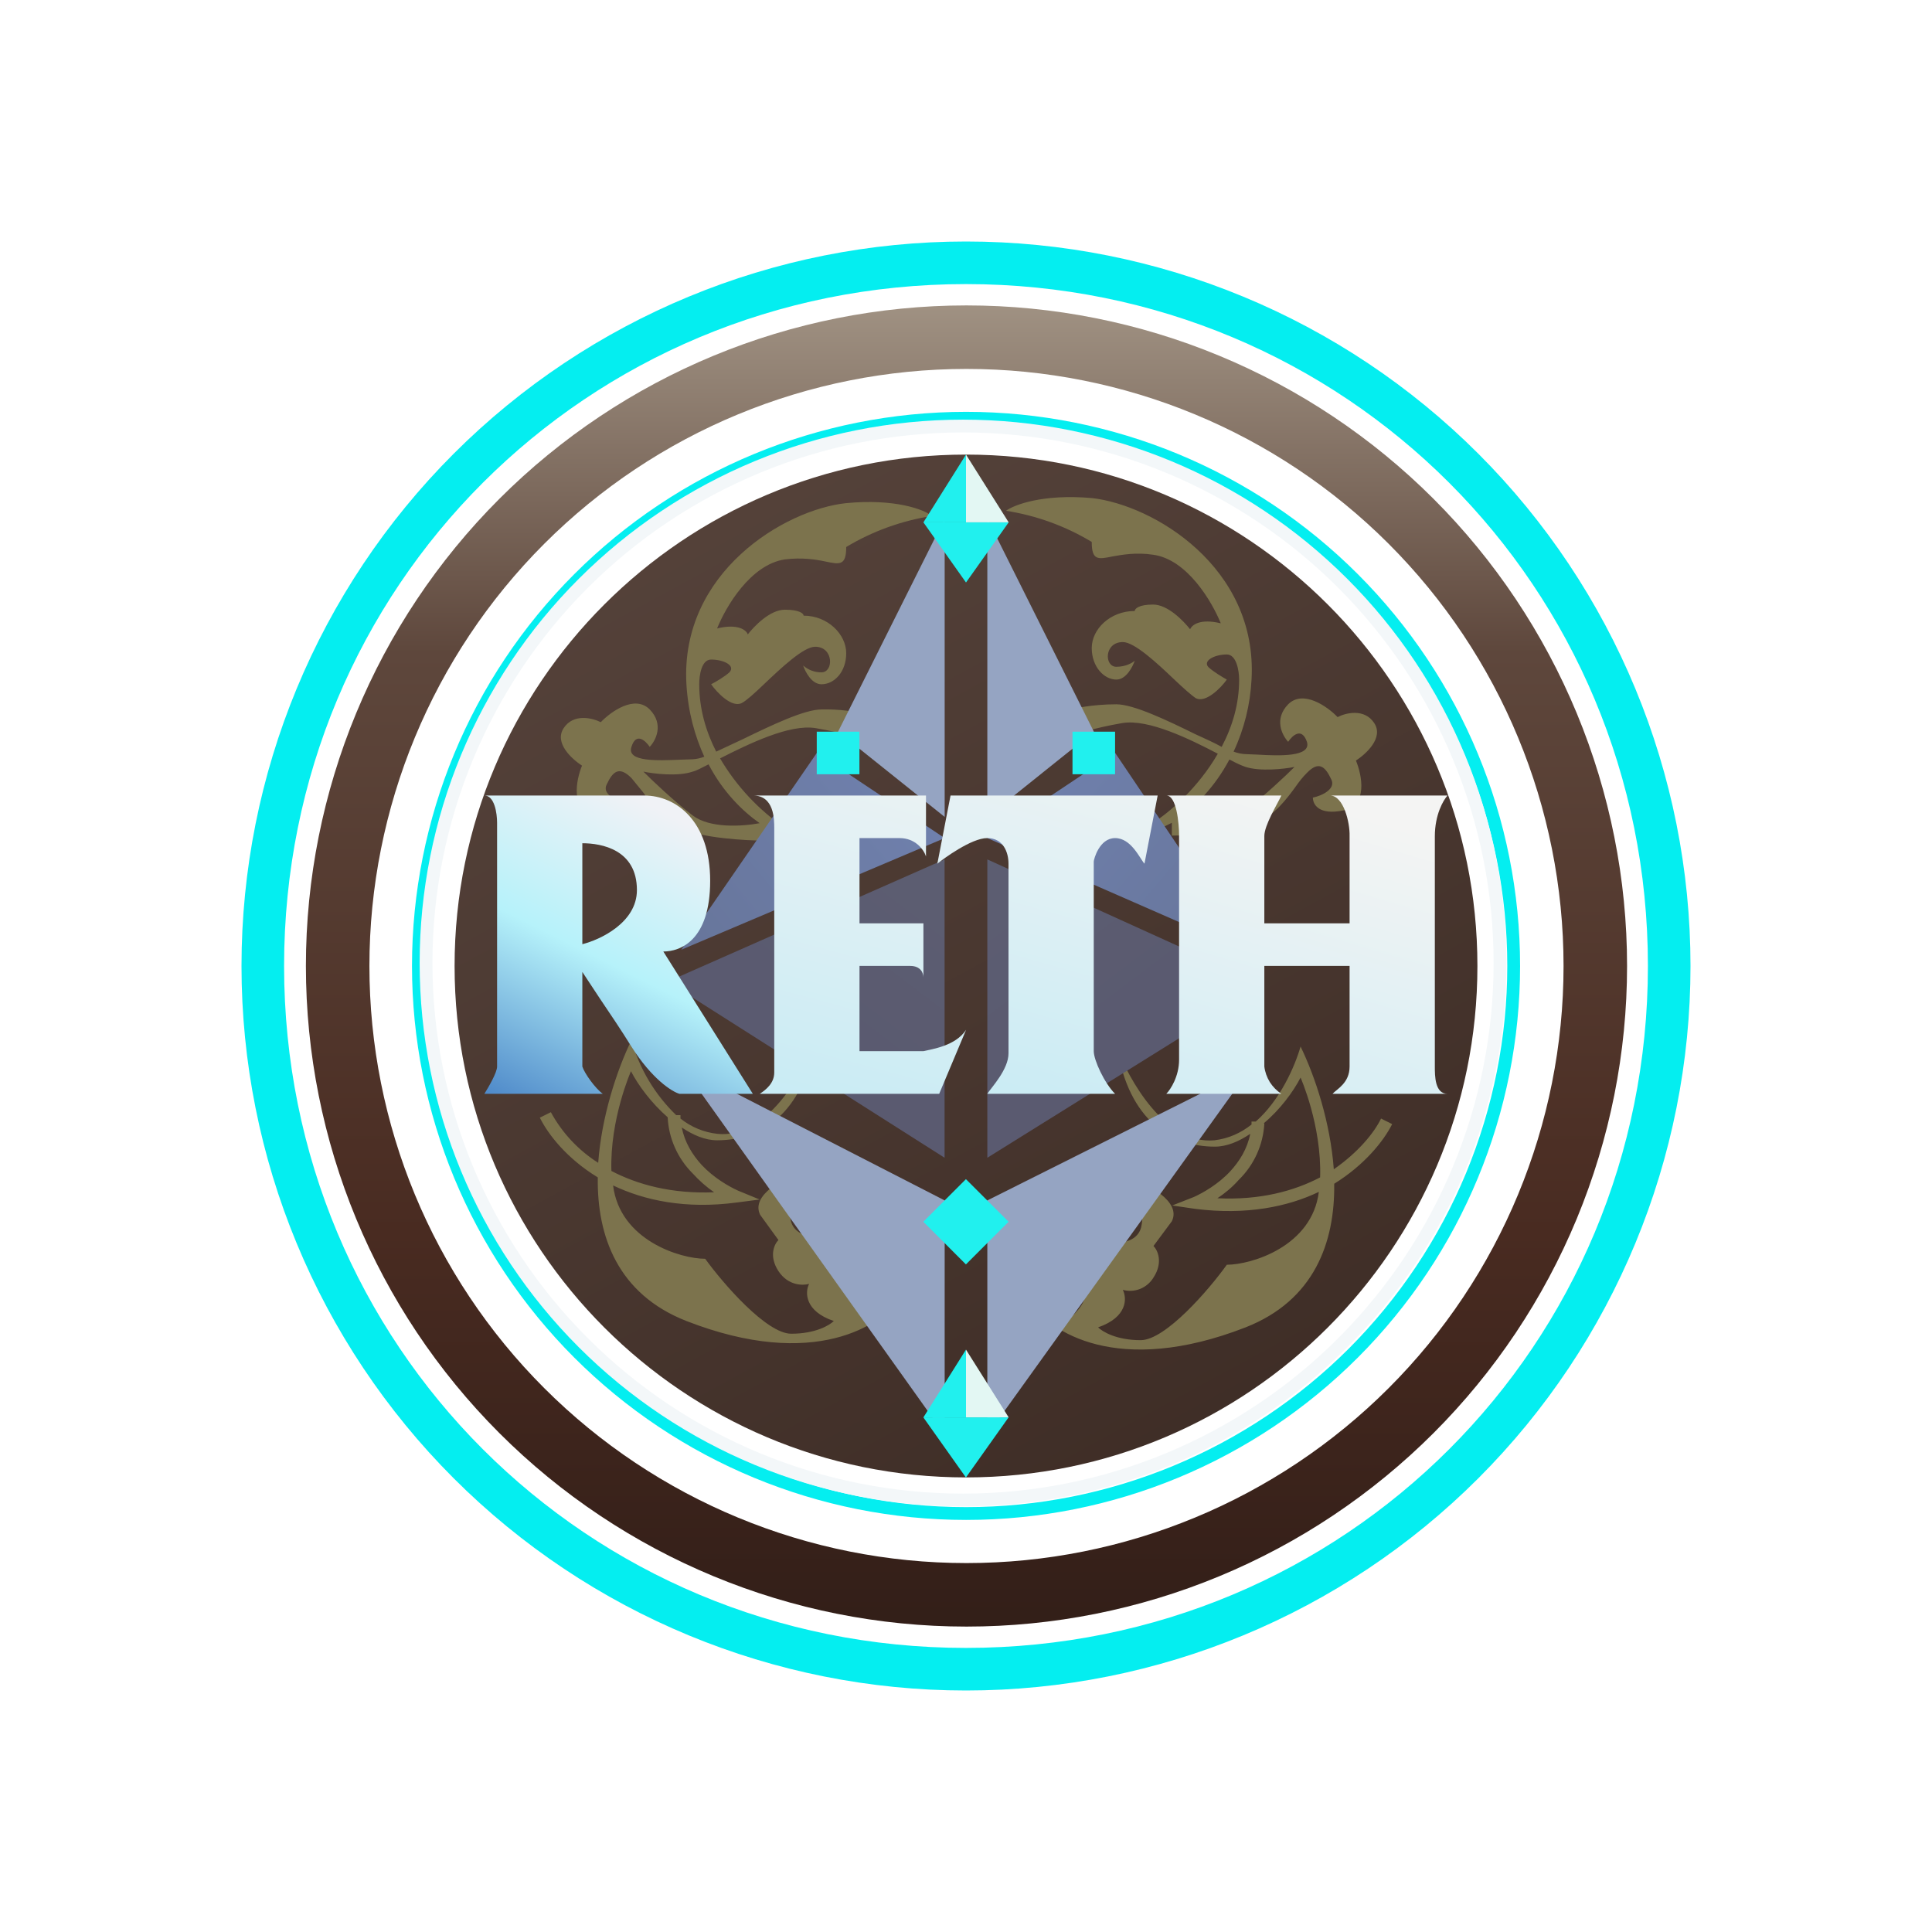 <svg width="24" height="24" viewBox="0 0 24 24" fill="none" xmlns="http://www.w3.org/2000/svg">
<path fill-rule="evenodd" clip-rule="evenodd" d="M12 20.471C16.712 20.471 20.471 16.712 20.471 12C20.471 7.288 16.712 3.529 12 3.529C7.288 3.529 3.529 7.288 3.529 12C3.529 16.712 7.288 20.471 12 20.471ZM12 21C14.387 21 16.676 20.052 18.364 18.364C20.052 16.676 21 14.387 21 12C21 9.613 20.052 7.324 18.364 5.636C16.676 3.948 14.387 3 12 3C9.613 3 7.324 3.948 5.636 5.636C3.948 7.324 3 9.613 3 12C3 14.387 3.948 16.676 5.636 18.364C7.324 20.052 9.613 21 12 21Z" fill="#04EEF0"/>
<path fill-rule="evenodd" clip-rule="evenodd" d="M12.006 19.417C13.973 19.417 15.859 18.635 17.25 17.244C18.641 15.854 19.423 13.967 19.423 12C19.423 10.033 18.641 8.146 17.25 6.755C15.859 5.364 13.973 4.583 12.006 4.583C10.039 4.583 8.152 5.364 6.761 6.755C5.37 8.146 4.589 10.033 4.589 12C4.589 13.967 5.37 15.854 6.761 17.244C8.152 18.635 10.039 19.417 12.006 19.417ZM12.006 20.206C13.083 20.206 14.15 19.994 15.146 19.581C16.141 19.169 17.046 18.564 17.808 17.802C18.57 17.04 19.174 16.136 19.587 15.14C19.999 14.144 20.212 13.077 20.212 12C20.212 10.922 19.999 9.855 19.587 8.86C19.174 7.864 18.57 6.959 17.808 6.197C17.046 5.435 16.141 4.831 15.146 4.419C14.15 4.006 13.083 3.794 12.006 3.794C9.829 3.794 7.742 4.658 6.203 6.197C4.664 7.736 3.8 9.824 3.8 12C3.8 14.176 4.664 16.263 6.203 17.802C7.742 19.341 9.829 20.206 12.006 20.206Z" fill="url(#paint0_linear_328_40988)"/>
<path fill-rule="evenodd" clip-rule="evenodd" d="M12.001 18.722C12.883 18.722 13.758 18.548 14.573 18.21C15.389 17.872 16.13 17.377 16.755 16.753C17.379 16.128 17.874 15.387 18.212 14.572C18.55 13.756 18.724 12.881 18.724 11.999C18.724 11.116 18.55 10.241 18.212 9.426C17.874 8.61 17.379 7.869 16.755 7.244C16.13 6.62 15.389 6.125 14.573 5.787C13.758 5.449 12.883 5.275 12.001 5.275C10.217 5.275 8.507 5.983 7.246 7.244C5.985 8.505 5.277 10.215 5.277 11.999C5.277 13.782 5.985 15.492 7.246 16.753C8.507 18.014 10.217 18.722 12.001 18.722ZM12.001 18.881C13.826 18.881 15.576 18.156 16.867 16.865C18.158 15.574 18.883 13.824 18.883 11.999C18.883 10.173 18.158 8.423 16.867 7.132C15.576 5.841 13.826 5.116 12.001 5.116C10.175 5.116 8.425 5.841 7.134 7.132C5.843 8.423 5.118 10.173 5.118 11.999C5.118 13.824 5.843 15.574 7.134 16.865C8.425 18.156 10.175 18.881 12.001 18.881Z" fill="#04EEF0"/>
<path fill-rule="evenodd" clip-rule="evenodd" d="M11.963 18.554C12.828 18.554 13.685 18.384 14.485 18.052C15.285 17.721 16.012 17.236 16.624 16.623C17.236 16.011 17.721 15.285 18.052 14.485C18.384 13.686 18.554 12.829 18.554 11.963C18.554 11.097 18.384 10.24 18.052 9.441C17.721 8.641 17.236 7.914 16.624 7.302C16.012 6.69 15.285 6.205 14.485 5.873C13.685 5.542 12.828 5.372 11.963 5.372C10.215 5.372 8.538 6.066 7.302 7.302C6.066 8.538 5.372 10.215 5.372 11.963C5.372 13.711 6.066 15.387 7.302 16.623C8.538 17.86 10.215 18.554 11.963 18.554ZM11.963 18.713C13.753 18.713 15.47 18.002 16.736 16.736C18.002 15.47 18.713 13.753 18.713 11.963C18.713 10.173 18.002 8.456 16.736 7.19C15.47 5.924 13.753 5.213 11.963 5.213C10.173 5.213 8.456 5.924 7.19 7.19C5.924 8.456 5.213 10.173 5.213 11.963C5.213 13.753 5.924 15.47 7.19 16.736C8.456 18.002 10.173 18.713 11.963 18.713Z" fill="#F3F7F9"/>
<path d="M12.001 18.353C15.509 18.353 18.353 15.509 18.353 12C18.353 8.492 15.509 5.647 12.001 5.647C8.492 5.647 5.647 8.492 5.647 12C5.647 15.509 8.492 18.353 12.001 18.353Z" fill="url(#paint1_linear_328_40988)"/>
<path fill-rule="evenodd" clip-rule="evenodd" d="M11.576 6.409C11.481 6.33 11.121 6.192 10.512 6.25C9.75 6.33 8.447 7.108 8.527 8.5C8.548 8.85 8.633 9.146 8.749 9.4C8.703 9.418 8.655 9.429 8.606 9.432L8.453 9.437C8.183 9.448 7.78 9.469 7.844 9.278C7.902 9.093 8.018 9.199 8.071 9.278C8.146 9.199 8.251 8.998 8.071 8.813C7.886 8.627 7.59 8.839 7.463 8.971C7.357 8.918 7.124 8.86 7.002 9.045C6.88 9.231 7.108 9.432 7.23 9.511C7.156 9.691 7.081 10.067 7.388 10.131C7.69 10.194 7.764 10.051 7.764 9.972C7.664 9.951 7.473 9.866 7.537 9.744C7.611 9.585 7.69 9.511 7.844 9.665L7.987 9.84C8.103 9.998 8.241 10.178 8.453 10.284C8.696 10.411 9.268 10.443 9.522 10.443V10.284L9.67 10.364L9.75 10.284C9.422 10.059 9.147 9.764 8.945 9.421C9.3 9.241 9.808 8.992 10.131 9.045C10.501 9.109 10.692 9.173 10.74 9.204L10.819 8.887C10.619 8.833 10.412 8.808 10.205 8.813C9.993 8.813 9.586 9.008 9.226 9.183L8.897 9.337C8.77 9.088 8.686 8.807 8.686 8.5C8.686 8.394 8.712 8.193 8.834 8.193C8.987 8.193 9.141 8.267 9.061 8.352C9.003 8.405 8.887 8.474 8.834 8.5C8.908 8.606 9.093 8.797 9.215 8.733C9.268 8.707 9.374 8.611 9.49 8.5C9.707 8.294 9.983 8.034 10.126 8.034C10.358 8.034 10.358 8.352 10.205 8.352C10.121 8.353 10.04 8.323 9.977 8.267C10.004 8.347 10.083 8.5 10.205 8.5C10.364 8.5 10.512 8.347 10.512 8.114C10.512 7.881 10.284 7.648 9.983 7.648C9.983 7.621 9.93 7.574 9.75 7.574C9.564 7.574 9.368 7.78 9.289 7.881C9.273 7.828 9.167 7.743 8.908 7.807C9.014 7.542 9.321 7.013 9.75 6.949C9.961 6.923 10.131 6.949 10.253 6.975C10.433 7.013 10.512 7.028 10.512 6.795C10.84 6.598 11.203 6.467 11.581 6.409H11.576ZM8.802 9.495C8.717 9.538 8.649 9.575 8.606 9.585C8.421 9.649 8.119 9.612 7.992 9.585C8.098 9.691 8.363 9.945 8.606 10.131C8.818 10.29 9.21 10.268 9.437 10.226C9.226 10.078 8.982 9.84 8.802 9.495ZM12.497 6.345C12.598 6.271 12.953 6.134 13.562 6.187C14.324 6.271 15.626 7.044 15.547 8.442C15.531 8.752 15.456 9.056 15.324 9.337C15.372 9.355 15.422 9.366 15.473 9.368L15.621 9.374C15.891 9.39 16.293 9.405 16.235 9.215C16.171 9.03 16.055 9.135 16.002 9.215C15.928 9.135 15.822 8.934 16.002 8.749C16.187 8.564 16.489 8.775 16.616 8.908C16.717 8.855 16.95 8.797 17.071 8.982C17.193 9.167 16.966 9.368 16.844 9.448C16.918 9.628 16.997 10.004 16.69 10.067C16.383 10.131 16.309 9.993 16.309 9.908C16.415 9.887 16.6 9.803 16.537 9.681C16.463 9.522 16.383 9.448 16.235 9.601C16.182 9.654 16.14 9.707 16.092 9.776C15.976 9.935 15.838 10.115 15.621 10.221C15.377 10.348 14.811 10.38 14.557 10.38V10.221L14.398 10.3L14.324 10.221C14.541 10.083 14.89 9.776 15.128 9.363C14.774 9.178 14.266 8.929 13.943 8.982C13.577 9.045 13.387 9.114 13.334 9.141L13.26 8.823C13.334 8.802 13.562 8.749 13.868 8.749C14.08 8.749 14.493 8.945 14.848 9.12C14.964 9.173 15.081 9.225 15.176 9.278C15.309 9.024 15.393 8.749 15.393 8.442C15.393 8.336 15.361 8.13 15.24 8.13C15.086 8.13 14.938 8.209 15.012 8.288C15.076 8.347 15.192 8.415 15.24 8.442C15.165 8.548 14.98 8.733 14.858 8.675C14.806 8.643 14.7 8.548 14.583 8.437C14.366 8.23 14.091 7.976 13.948 7.976C13.715 7.976 13.715 8.283 13.868 8.283C13.99 8.283 14.07 8.23 14.096 8.209C14.07 8.283 13.99 8.442 13.868 8.442C13.715 8.442 13.562 8.283 13.562 8.05C13.562 7.817 13.789 7.59 14.096 7.59C14.096 7.563 14.144 7.51 14.324 7.51C14.509 7.51 14.705 7.717 14.784 7.817C14.806 7.764 14.906 7.68 15.165 7.743C15.06 7.484 14.753 6.949 14.324 6.891C14.112 6.859 13.943 6.891 13.821 6.912C13.641 6.949 13.562 6.965 13.562 6.732C13.235 6.535 12.874 6.404 12.497 6.345ZM15.277 9.437C15.356 9.48 15.425 9.511 15.473 9.527C15.653 9.585 15.949 9.554 16.081 9.527C15.976 9.633 15.711 9.882 15.473 10.067C15.256 10.231 14.869 10.21 14.636 10.162C14.848 10.02 15.091 9.776 15.271 9.437H15.277ZM10.131 12.921C9.977 13.334 9.522 14.149 8.913 14.085C8.745 14.067 8.585 14.001 8.453 13.895V13.853H8.4C8.135 13.597 7.943 13.275 7.844 12.921C7.659 13.302 7.473 13.874 7.431 14.445C7.185 14.289 6.982 14.072 6.843 13.816L6.706 13.884C6.811 14.096 7.044 14.393 7.426 14.626C7.415 15.356 7.674 16.076 8.527 16.41C10.115 17.029 10.967 16.462 11.2 16.102C11.073 16.208 10.787 16.378 10.666 16.256C10.507 16.097 10.438 15.944 10.666 15.711L10.438 15.324C10.258 15.377 9.887 15.419 9.824 15.165C9.766 14.922 9.903 14.652 9.983 14.551C9.75 14.626 9.321 14.842 9.443 15.091L9.67 15.404C9.617 15.457 9.549 15.605 9.67 15.79C9.792 15.975 9.977 15.97 10.051 15.949C9.999 16.049 9.993 16.288 10.358 16.41C10.306 16.462 10.131 16.568 9.829 16.568C9.522 16.568 8.982 15.944 8.76 15.637C8.453 15.637 7.701 15.409 7.616 14.726C8.003 14.911 8.516 15.023 9.151 14.938L9.437 14.901L9.167 14.79C9.051 14.737 8.866 14.631 8.717 14.472C8.601 14.345 8.506 14.191 8.469 14.006C8.611 14.101 8.76 14.165 8.908 14.165C9.443 14.165 9.977 13.847 10.126 12.921H10.131ZM8.294 13.879C8.093 13.704 7.928 13.482 7.838 13.307C7.838 13.307 7.574 13.905 7.595 14.546C7.918 14.715 8.341 14.832 8.871 14.811C8.774 14.744 8.685 14.665 8.606 14.578C8.419 14.392 8.307 14.143 8.294 13.879ZM13.868 13C14.022 13.413 14.477 14.223 15.086 14.165C15.261 14.144 15.414 14.075 15.547 13.969V13.932H15.6C15.902 13.667 16.087 13.244 16.156 13C16.341 13.381 16.526 13.948 16.569 14.525C16.875 14.313 17.071 14.07 17.156 13.895L17.294 13.964C17.188 14.175 16.95 14.472 16.574 14.705C16.584 15.435 16.325 16.155 15.473 16.489C13.884 17.108 13.032 16.542 12.799 16.177C12.926 16.282 13.212 16.457 13.334 16.335C13.493 16.177 13.562 16.023 13.334 15.79L13.562 15.404C13.741 15.457 14.112 15.494 14.176 15.245C14.234 15.001 14.096 14.731 14.017 14.626C14.25 14.705 14.679 14.922 14.557 15.171L14.329 15.478C14.382 15.531 14.451 15.684 14.329 15.87C14.291 15.933 14.233 15.983 14.164 16.011C14.096 16.038 14.02 16.043 13.948 16.023C14.001 16.129 14.006 16.362 13.641 16.489C13.694 16.542 13.868 16.648 14.17 16.648C14.477 16.648 15.017 16.023 15.24 15.711C15.547 15.711 16.299 15.483 16.383 14.806C15.997 14.991 15.483 15.097 14.848 15.017L14.562 14.975L14.832 14.869C14.948 14.816 15.134 14.71 15.282 14.551C15.399 14.424 15.494 14.271 15.531 14.085C15.388 14.181 15.24 14.244 15.091 14.244C14.557 14.244 14.022 13.927 13.874 13H13.868ZM15.7 13.953C15.902 13.784 16.066 13.561 16.156 13.386C16.156 13.386 16.42 13.98 16.399 14.626C16.076 14.795 15.653 14.911 15.123 14.885C15.213 14.826 15.309 14.747 15.388 14.657C15.578 14.472 15.691 14.223 15.706 13.958L15.7 13.953Z" fill="#7C734D"/>
<path d="M10.147 9.353L8.463 11.798L11.735 10.411L10.147 9.353Z" fill="url(#paint2_linear_328_40988)"/>
<path d="M11.734 10.676L8.293 12.195L11.734 14.382V10.676Z" fill="url(#paint3_linear_328_40988)"/>
<path d="M11.735 10.148V6.442L10.411 9.089L11.735 10.148Z" fill="url(#paint4_linear_328_40988)"/>
<path d="M11.735 14.912L8.463 13.233L11.735 17.823V14.912Z" fill="url(#paint5_linear_328_40988)"/>
<path d="M13.853 9.353L15.531 11.841L12.265 10.411L13.853 9.353Z" fill="url(#paint6_linear_328_40988)"/>
<path d="M12.265 10.676L15.706 12.238L12.265 14.382V10.676Z" fill="url(#paint7_linear_328_40988)"/>
<path d="M12.265 10.148V6.442L13.588 9.089L12.265 10.148Z" fill="url(#paint8_linear_328_40988)"/>
<path d="M12.265 14.912L15.531 13.276L12.265 17.824V14.912Z" fill="url(#paint9_linear_328_40988)"/>
<path d="M11.503 9.882H9.354C9.618 9.882 9.618 10.178 9.618 10.29V13.323C9.618 13.455 9.518 13.535 9.438 13.588H11.667L12.001 12.793C11.868 12.995 11.577 13.032 11.471 13.058H10.677V11.999H11.307C11.439 11.999 11.471 12.089 11.471 12.142V11.47H10.677V10.411H11.175C11.371 10.411 11.476 10.554 11.503 10.639V9.882Z" fill="url(#paint10_linear_328_40988)"/>
<path d="M15.918 9.882H14.488C14.615 9.882 14.647 10.221 14.647 10.385V13.164C14.647 13.371 14.541 13.535 14.488 13.588H15.918C15.86 13.55 15.811 13.5 15.774 13.442C15.738 13.383 15.714 13.317 15.706 13.249V11.999H16.765V13.249C16.765 13.455 16.606 13.529 16.553 13.588H17.982C17.824 13.588 17.824 13.365 17.824 13.249V10.39C17.824 10.12 17.929 9.94 17.982 9.882H16.521C16.691 9.882 16.77 10.221 16.765 10.385V11.47H15.706V10.385C15.706 10.252 15.865 9.993 15.918 9.882Z" fill="url(#paint11_linear_328_40988)"/>
<path d="M14.381 9.882H11.808L11.644 10.729C11.723 10.665 12.068 10.411 12.264 10.411C12.465 10.411 12.528 10.591 12.528 10.729V13.085C12.528 13.286 12.316 13.508 12.264 13.588H13.852C13.719 13.455 13.587 13.169 13.587 13.058V10.703C13.587 10.676 13.656 10.411 13.852 10.411C14.053 10.411 14.159 10.665 14.217 10.729L14.381 9.882Z" fill="url(#paint12_linear_328_40988)"/>
<path d="M11.471 6.489L12 5.647V6.489H11.471Z" fill="#21F0EE"/>
<path d="M12 6.489V5.647L12.53 6.489H12Z" fill="#E3F7F3"/>
<path d="M12 6.489H11.471L12 7.236V6.489ZM12.53 6.489H12V7.236L12.53 6.489ZM11.471 17.607L12 16.765V17.607H11.471Z" fill="#21F0EE"/>
<path d="M12 17.607V16.766L12.53 17.607H12Z" fill="#E3F7F3"/>
<path d="M11.999 17.607H11.47L11.999 18.354V17.607ZM12.529 17.607H11.999V18.354L12.529 17.607ZM10.676 9.089H10.146V9.618H10.676V9.089ZM13.852 9.089H13.323V9.618H13.852V9.089ZM12.529 15.177L11.999 14.648L11.47 15.177L11.999 15.707L12.529 15.177Z" fill="#21F0EE"/>
<path d="M6.017 9.882H8.002C8.399 9.882 8.822 10.199 8.822 10.941C8.822 11.682 8.452 11.82 8.24 11.82L9.352 13.588H8.441C8.346 13.561 8.097 13.402 7.843 13C7.711 12.788 7.568 12.576 7.457 12.412L7.234 12.074V13.249C7.261 13.334 7.393 13.519 7.488 13.588H6.017C6.07 13.503 6.175 13.323 6.175 13.249V10.221C6.175 10.104 6.144 9.882 6.017 9.882ZM7.234 10.47V11.729C7.446 11.677 7.912 11.465 7.912 11.057C7.912 10.554 7.473 10.475 7.234 10.475V10.47Z" fill="url(#paint13_linear_328_40988)"/>
<defs>
<linearGradient id="paint0_linear_328_40988" x1="11.704" y1="2.709" x2="11.704" y2="20.71" gradientUnits="userSpaceOnUse">
<stop stop-color="#B0A494"/>
<stop offset="0.3" stop-color="#5E473C"/>
<stop offset="0.7" stop-color="#492B21"/>
<stop offset="1" stop-color="#301D17"/>
</linearGradient>
<linearGradient id="paint1_linear_328_40988" x1="7.283" y1="4.538" x2="15.736" y2="20.123" gradientUnits="userSpaceOnUse">
<stop stop-color="#58453D"/>
<stop offset="1" stop-color="#3B2A23"/>
</linearGradient>
<linearGradient id="paint2_linear_328_40988" x1="15.99" y1="5.805" x2="-0.091" y2="19.003" gradientUnits="userSpaceOnUse">
<stop stop-color="#7E93CD"/>
<stop offset="0.95" stop-color="#4F5665"/>
</linearGradient>
<linearGradient id="paint3_linear_328_40988" x1="20.196" y1="4.208" x2="12.006" y2="14.961" gradientUnits="userSpaceOnUse">
<stop stop-color="#666C76"/>
<stop offset="0.95" stop-color="#5A5A70"/>
</linearGradient>
<linearGradient id="paint4_linear_328_40988" x1="7.463" y1="12.053" x2="8.046" y2="15.906" gradientUnits="userSpaceOnUse">
<stop stop-color="#95A4C2"/>
<stop offset="0.95" stop-color="#73788C"/>
</linearGradient>
<linearGradient id="paint5_linear_328_40988" x1="11.359" y1="12.176" x2="19.942" y2="7.652" gradientUnits="userSpaceOnUse">
<stop stop-color="#95A4C2"/>
<stop offset="0.4" stop-color="#453D51"/>
<stop offset="0.64" stop-color="#9FC4ED"/>
<stop offset="0.95" stop-color="#7087CB"/>
</linearGradient>
<linearGradient id="paint6_linear_328_40988" x1="7.726" y1="5.91" x2="23.737" y2="19.526" gradientUnits="userSpaceOnUse">
<stop stop-color="#7E93CD"/>
<stop offset="0.95" stop-color="#4F5665"/>
</linearGradient>
<linearGradient id="paint7_linear_328_40988" x1="3.415" y1="4.362" x2="11.649" y2="15.297" gradientUnits="userSpaceOnUse">
<stop stop-color="#666C76"/>
<stop offset="0.95" stop-color="#5A5A70"/>
</linearGradient>
<linearGradient id="paint8_linear_328_40988" x1="15.816" y1="12.104" x2="15.236" y2="16.001" gradientUnits="userSpaceOnUse">
<stop stop-color="#95A4C2"/>
<stop offset="0.95" stop-color="#73788C"/>
</linearGradient>
<linearGradient id="paint9_linear_328_40988" x1="12.452" y1="12.346" x2="3.735" y2="7.673" gradientUnits="userSpaceOnUse">
<stop stop-color="#95A4C2"/>
<stop offset="0.4" stop-color="#453D51"/>
<stop offset="0.64" stop-color="#9FC4ED"/>
<stop offset="0.95" stop-color="#7087CB"/>
</linearGradient>
<linearGradient id="paint10_linear_328_40988" x1="14.809" y1="3.411" x2="9.759" y2="22.069" gradientUnits="userSpaceOnUse">
<stop stop-color="#F7F9F5"/>
<stop offset="0.3" stop-color="#F4F4F3"/>
<stop offset="0.66" stop-color="#BCE9F5"/>
<stop offset="1" stop-color="#5283B8"/>
</linearGradient>
<linearGradient id="paint11_linear_328_40988" x1="14.564" y1="3.411" x2="9.077" y2="21.802" gradientUnits="userSpaceOnUse">
<stop stop-color="#F7F9F5"/>
<stop offset="0.3" stop-color="#F4F4F3"/>
<stop offset="0.66" stop-color="#BCE9F5"/>
<stop offset="1" stop-color="#5283B8"/>
</linearGradient>
<linearGradient id="paint12_linear_328_40988" x1="16.751" y1="3.411" x2="11.555" y2="21.982" gradientUnits="userSpaceOnUse">
<stop stop-color="#F7F9F5"/>
<stop offset="0.3" stop-color="#F4F4F3"/>
<stop offset="0.66" stop-color="#BCE9F5"/>
<stop offset="1" stop-color="#5283B8"/>
</linearGradient>
<linearGradient id="paint13_linear_328_40988" x1="8.177" y1="10.051" x2="6.33" y2="13.746" gradientUnits="userSpaceOnUse">
<stop stop-color="#F0F2F6"/>
<stop offset="0.48" stop-color="#B6F2FA"/>
<stop offset="1" stop-color="#4E89C9"/>
</linearGradient>
</defs>
</svg>

